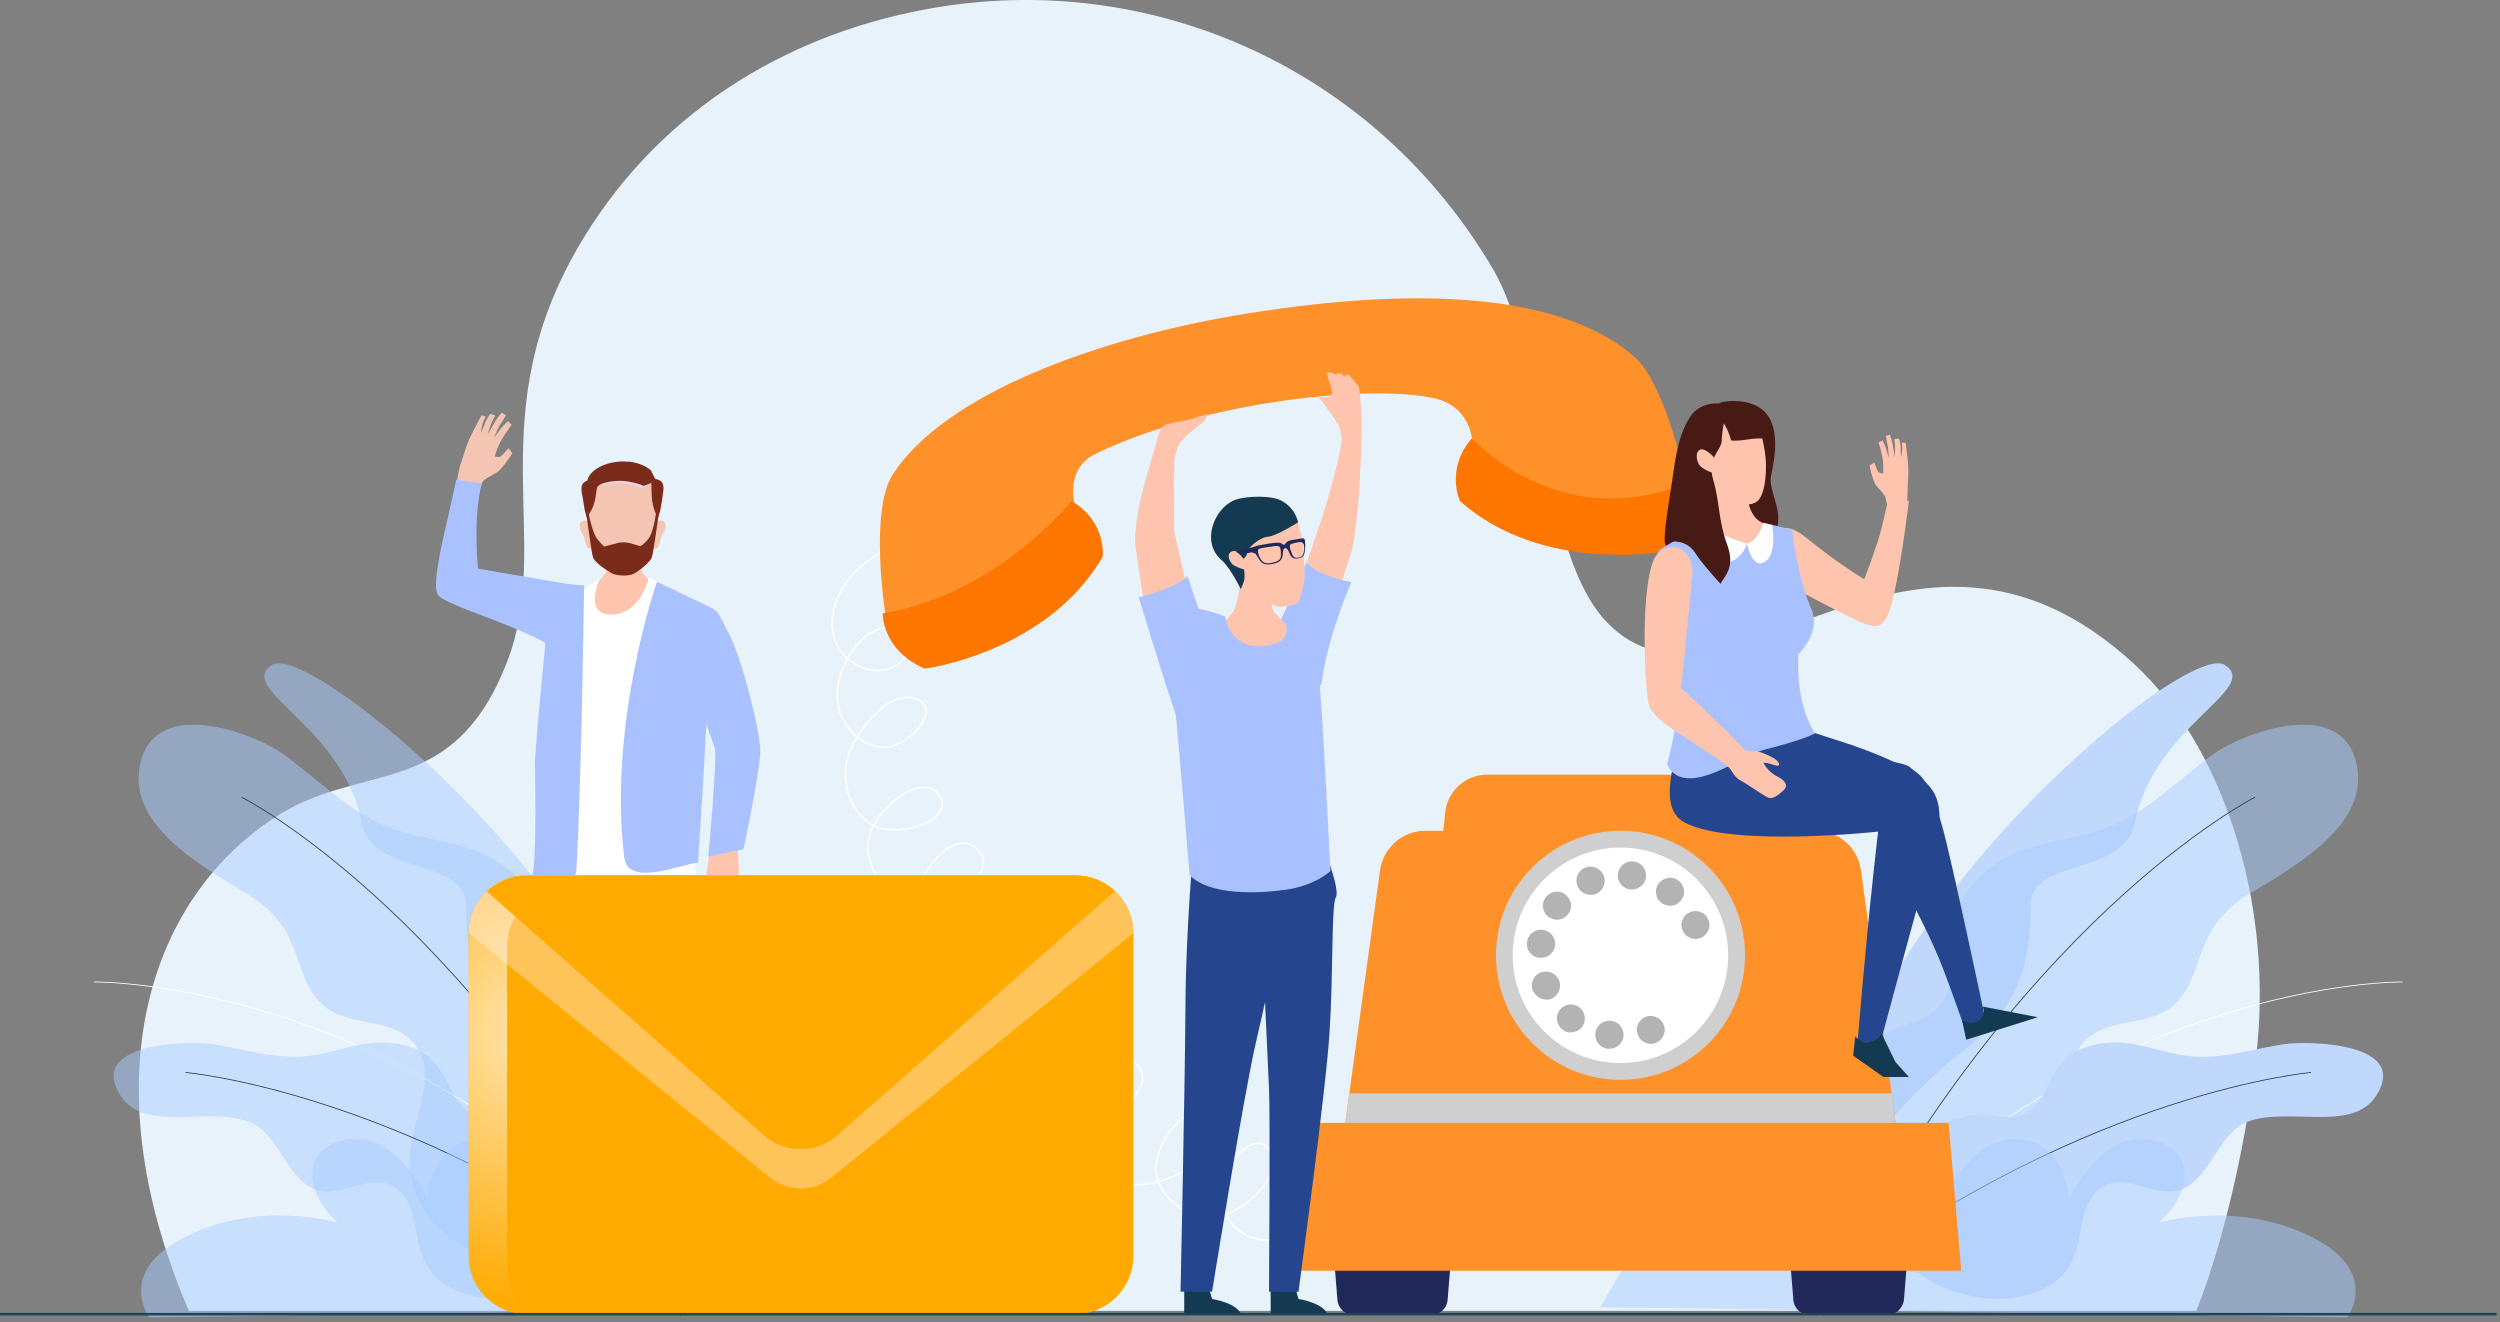 <svg id="Слой_1" data-name="Слой 1" xmlns="http://www.w3.org/2000/svg" xmlns:xlink="http://www.w3.org/1999/xlink" viewBox="0 0 3000.79 1587.25"><rect x="0" y="0" width="3000.79" height="1587.25" fill="#808080" stroke="none"/><defs><style>.cls-1,.cls-10,.cls-14,.cls-15,.cls-29{fill:none;}.cls-2{fill:#e8f2fa;}.cls-3{fill:#f5c5b3;}.cls-4{fill:#a9c2ff;}.cls-5{fill:#fec4ad;}.cls-6{fill:#e8d4e5;}.cls-7{fill:#7b2b1a;}.cls-8{fill:#133a50;}.cls-9{fill:#fff;}.cls-10,.cls-15{stroke:#fff;}.cls-10,.cls-14,.cls-15,.cls-29{stroke-miterlimit:10;}.cls-10{stroke-width:2px;}.cls-11{fill:#c0d8fb;}.cls-12,.cls-16{opacity:0.5;}.cls-13,.cls-16{fill:#a8ccff;}.cls-14,.cls-29{stroke:#194459;}.cls-17{fill:#21295b;}.cls-18{fill:#ff912b;}.cls-19{fill:#cfcfcf;}.cls-20{fill:#b3b3b3;}.cls-21{fill:#fc7600;}.cls-22{clip-path:url(#clip-path);}.cls-23{fill:#fa0;}.cls-24{fill:#ffc459;}.cls-25{opacity:0.7;isolation:isolate;fill:url(#未命名漸層_3);}.cls-26{fill:url(#未命名漸層_2);}.cls-27{fill:#25468f;}.cls-28{fill:#471a16;}.cls-29{stroke-width:3px;}</style><clipPath id="clip-path"><path class="cls-1" d="M1290.17,1577.42H632.3a69.78,69.78,0,0,1-69.82-69.82v-387a69.78,69.78,0,0,1,69.82-69.82h658.36a69.77,69.77,0,0,1,69.82,69.82v387C1360.48,1546,1329,1577.42,1290.17,1577.42Z"/></clipPath><radialGradient id="未命名漸層_3" cx="107.53" cy="1398.47" r="330.32" gradientTransform="matrix(1, 0, 0, -1, 539, 2637.89)" gradientUnits="userSpaceOnUse"><stop offset="0" stop-color="#fff"/><stop offset="1" stop-color="#fff" stop-opacity="0"/></radialGradient><linearGradient id="未命名漸層_2" x1="421.99" y1="1587.56" x2="421.99" y2="1258.74" gradientTransform="matrix(1, 0, 0, -1, 539, 2637.89)" gradientUnits="userSpaceOnUse"><stop offset="0" stop-color="#ffd71d"/><stop offset="1" stop-color="#feb200"/></linearGradient></defs><path class="cls-2" d="M334.84,978.06C183.4,1073,104.24,1287.81,226.67,1573.48H2636.4c40.81-103.74,65.39-239.45,73.26-320.57,16.72-176.52-43.27-359.92-149-456.78-268-245.35-490.7,95.39-631.32-48.67-81.13-83.1-73.75-316.16-137.18-424.33-140.62-238.95-404.65-357-665.25-314.67-173.56,28-329.91,120-425.3,275.34-130.79,212.41-35.4,364.83-93.42,511.84C544.29,959.37,436.12,914.63,334.84,978.06Z"/><path class="cls-3" d="M549.21,603.39c-.49,1.48,22.12-12.29,22.12-12.29l9.35-14.75s9.34-5.9,15.73-9.34,18.68-23.11,18.68-23.11l-4.91-5.9s-6.89,8.36-9.34,9.83-6.89,0-6.89,0a82.11,82.11,0,0,1,5.41-14.75c3.93-8.85,14.75-23.11,14.75-23.11l-4.42-4.42s-6.89,6.39-9.35,9.83-7.37,9.84-7.37,9.84,4.91-11.8,7.87-16.23,6.39-10.32,6.39-10.32l-4.92-3.45s-5.9,6.89-8.85,12.3-8.36,14.25-8.36,14.25,3.93-13.27,6.39-17.2l3-5.9-5.9-2A46.75,46.75,0,0,0,581.66,509a71.44,71.44,0,0,1-4.43,10.33s1.48-11.31,3.45-14.75,2-4.92,2-4.92l-4.91-1s-8.85,16.71-13.77,27-8.36,24.09-11.31,32c-2.46,7.37-6.39,33.43-6.39,33.43Z"/><path class="cls-4" d="M688.35,702.22,573.79,682.55A422.07,422.07,0,0,1,572.32,624c2-34.41,6.39-43.76,6.39-43.76l-31-4.42s-5.9,27-10.32,46.22c-9.84,42.77-18.69,83.09-11.31,92.43,10.82,13.28,106.2,39.34,138.65,63.92C684.91,793.18,683.93,746,688.35,702.22Z"/><polygon class="cls-5" points="851.1 1027.71 845.2 1067.54 857 1094.58 865.85 1082.78 867.82 1060.66 881.09 1062.62 886.99 1054.76 886.5 1038.04 884.53 992.8 851.1 1027.71"/><path class="cls-4" d="M842.74,725.82c-8.85-3.44-37.86-1-37.86-1s-3,31,8.85,54.58S854.54,889.55,858,897.91s-7.86,130.3-7.86,130.3l42.28-8.85s20.16-94.41,20.16-118c0-24.09-22.62-113.58-38.35-142.09C859,730.74,864.38,733.69,842.74,725.82Z"/><path class="cls-5" d="M773.42,637.81s-9.35,40.81-2,50.15c4.42,5.41,22.12,25.08,22.12,25.08s-59.49,31.47-77.19,31.47-11.31-34.91-11.31-34.91S724.25,694.35,727.2,687c2.95-7.87,4.42-29.5,4.42-29.5Z"/><path class="cls-3" d="M780.79,639.29s-.49-14.75,11.8-14.26c7.87,0,8.36,7.37,2.46,16.71-2.46,3.94-2.95,12.79-5.9,15.74-3.93,3.44-7.38-2-8.36-4.43C778.33,649.12,780.79,639.29,780.79,639.29Z"/><path class="cls-3" d="M713.92,639.29s.49-14.75-11.8-14.26c-7.87,0-8.36,7.37-2.46,16.71,2.46,3.94,3,12.79,5.9,15.74,3.94,3.44,7.38-2,8.36-4.43C716.38,649.12,713.92,639.29,713.92,639.29Z"/><path class="cls-3" d="M793.08,602.9c-.49,4.92-1.47,7.87-2.46,15.24-.49,1.48-.49,3.45-1,5.9-2.46,17.7-5.9,41.8-7.37,45.24-2.46,5.9-14.75,15.73-21.15,19.17-5.9,3.45-21.14,2.95-27-.49S714.41,675.67,712,669.28c-1.48-3.44-4.92-28.52-7.38-46.71-.49-2-.49-3.93-1-5.41-1-6.88-2-9.83-2.46-14.75-1-14.75,15.73-36.88,45.72-36.88C782.76,566.52,794.07,588.15,793.08,602.9Z"/><path class="cls-6" d="M716.87,584.22s25.08-11.31,54.58,2l10.32-6.88s-15.24-7.87-37.36-7.87C722.28,571.93,716.87,584.22,716.87,584.22Z"/><path class="cls-7" d="M790.62,618.14c-.49,1.48-.49,3.45-1,5.9-2.46,17.7-5.9,41.8-7.37,45.24-2.46,5.9-14.75,15.73-21.15,19.17-5.9,3.45-21.14,2.95-27-.49S714.41,675.67,712,669.28c-1.48-3.44-4.92-28.52-7.38-46.71-.49-2-.49-3.93-1-5.41l2.46-3.44s4.42,25.57,11.3,33.92c6.89,7.87,7.87,8.36,7.87,8.36s7.38-2,13.77-3.44c.49,0,.49,0,1-.49a30.22,30.22,0,0,1,16.23,0h1l1,.49,10.33,3s2.46-.49,9.34-8.36,9.83-33.92,9.83-33.92Z"/><path class="cls-7" d="M795.54,593.56c0,.49-2.46,18.19-3.44,20.65l-2.46,7.38-2-3.94a63.42,63.42,0,0,1-5.4-23.11l-.5-15.24,4.92-4.42C796.52,576.84,797.51,582.25,795.54,593.56Z"/><path class="cls-7" d="M717.36,580.28h0L714.91,596a47.64,47.64,0,0,1-7.38,20.16v.49l-2.95,4.92s-1-3-2-6.4c-1-3-3-17.7-3.44-19.66,0-.5-.49-1.48-.49-2-2-10.82,0-15.73,9.83-17.21Z"/><path class="cls-7" d="M786.69,575.37l-4.92,4.42-9.34,3.44c-1-1-18.68-7.37-33.43-5.9-19.18,1.48-21.64,6.89-22.13,7.38h0l-2-.49-9.35-2-2-.49s2-8.36,3.93-10.82c7.38-11.31,28-18.68,46.71-16.71h2c17.21,2.45,25.07,10.32,25.07,10.32Z"/><path class="cls-8" d="M832.91,1538.08v37.37h-71.3s2.46-13.28,36.39-19.67l4.92-17.7Z"/><path class="cls-8" d="M724.25,1538.08v37.37H653s2.46-13.28,36.39-19.67l4.91-17.7Z"/><path class="cls-8" d="M821.11,984.94s9.83,120,10.32,217.32c.5,97.85,6.4,344.67,6.4,344.67H798.49s-40.81-237-55.56-299.92-53.1-261.09-53.1-261.09Z"/><path class="cls-8" d="M735.56,1113.27s-7.38,149-8.85,178c-1.48,29.5,0,255.18,0,255.18s-36.88,1-36.88,0S654.92,1306,650.49,1233.73s-2-157.83-7.86-167.66,16.22-81.13,16.22-81.13L711,998.71Z"/><path class="cls-9" d="M719.33,695.83s-16.23,37.37,8.36,41.3c39.33,6.39,51.13-43.76,51.13-43.76l43.27,22.13s-1,269,16.23,351.06c9.83,47.69-154.39,25.07-178.48-17.21-20.65-36.88,39.33-341.23,39.33-341.23Z"/><path class="cls-4" d="M788.66,698.29c-1,1.47-59,171.1-39.34,330.9,4.43,37.37,72.28,6.39,88.51,6.39,0,0,7.86-119,9.83-163.73,2-44.25-19.18-59-17.21-80.63S856,730.74,856,730.74Z"/><path class="cls-4" d="M691.8,1045.91c6.39-111.12,9.34-343.2,9.34-343.2l-39.34-3s-19.66,194.71-19.66,216.83c0,8.86,2.45,116-3.45,135.71C652,1054.76,691.3,1059.67,691.8,1045.91Z"/><path class="cls-10" d="M1118.58,637.81c-31,10.33-62.45,21.64-86.54,43.27-24.58,21.63-40.32,56-30,87s53.1,48.67,77.68,27.53c8.85-7.37,14.26-20.65,9.84-31-9.35-21.15-42.29-11.31-58,5.9-18.19,20.15-30,48.18-25.57,75.22s28,51.14,55.56,51.14,66.38-41.3,42.78-55.56c-30-18.19-67.85,25.07-82.61,56.54s-5.4,74.24,24.59,92,100.3-4.92,81.62-34.42c-19.67-31-76.7,13.76-84.57,49.66s20.65,75.22,57,79.65,99.82-37.37,74.25-63.92c-36.39-38.35-97.36,59.49-79.65,109.65s90,70.31,130.78,35.89c7.87-6.39,14.75-15.73,13.28-25.57-2.46-16.22-24.59-21.14-40.32-15.73-40.81,13.77-59.49,71.29-34.42,106.2s85.56,35.89,111.61,1c4.92-6.88,8.85-15.24,7.38-23.6-2.46-11.3-16.23-18.19-27.53-15.73-11.81,2-21.15,10.82-27.54,20.65-23.6,34.42-15.73,86.54,17.21,113.09,32.45,26.06,85.06,22.61,114.07-7.87,7.38-7.87,13.77-18.68,11.8-29-2.46-12.29-15.73-20.65-28-20.16-12.78.49-24.09,7.38-32.94,16.72-36.87,38.35-21.14,112.1,28,131.77s146.52-34.91,112.1-75.23c-23.11-27-68.34,31.47-62.44,65.89,5.9,34.91,45.72,58.51,80.14,49.66s79.16-58,52.61-81.62c-18.68-16.72-49.17,18.68-54.58,42.78-5.9,24.58,7.38,51.62,29.51,62.93,24.09,11.8,53.59,4.92,77.19-8.85,23.11-13.77,42.78-32.94,64.9-48.18,44.74-30,102.27-40.81,154.88-29"/><path class="cls-11" d="M2670.32,798.1c-49.66-32-493.64,342.7-477.42,638.2,0,0,86.54-116.53,161.76-173.56s82.61-116.53,82.61-175.53,112.59-34.42,125.38-99.81C2584.77,871.36,2715.07,826.62,2670.32,798.1Z"/><g class="cls-12"><path class="cls-13" d="M2699.33,1073.44c-71.78,43.27-50.64,101.29-92.93,135.21-31,24.59-82.11,11.8-107.67,45.24-29,37.86,3.93,89.48,6.39,135.21,3.44,62.94-52.61,110.14-109.65,128.82-66.37,22.13-151.93,15.24-187.82-50.64-42.78-77.69-10.82-194.71,64.41-231.09,18.19-8.85,41.3-11.31,56.05-29,25.08-30.49,8.85-73.75,20.65-112.1,11.31-37.37,48.19-63.92,82.61-75.72s68.83-14.26,102.27-27.54c45.23-18.68,85.06-59,122.92-86.53,33.92-24.59,152.42-70.31,171.59,9.83C2845.85,988.38,2759.32,1037.06,2699.33,1073.44Z"/></g><path class="cls-14" d="M2706.71,956.91s-293,147.51-527.08,622.47"/><path class="cls-15" d="M2883.71,1178.66s-377.12-4.42-690.32,355"/><path class="cls-11" d="M2696.87,1346.82c-35.89,14.26-45.72,74.73-84.56,82.6-28,5.41-58-19.18-85.56-6.39-31,14.75-25.57,58-38.35,88-17.7,40.81-69.33,52.61-113.09,46.22-50.64-7.38-105.71-39.83-109.15-93.42-3.93-63.43,54.09-127.35,115.05-125.87,14.75.49,31,6.39,46.71,0,26.06-10.82,29-43.76,49.17-64.41,19.18-20.16,52.12-24.59,78.67-21.15,26.55,3.94,50.15,13.77,76.7,15.74,35.9,2.95,75.23-9.84,108.67-14.75,30-4.43,152.91-2,110.62,62.44C2822.74,1360.09,2744.57,1327.64,2696.87,1346.82Z"/><path class="cls-14" d="M2774.07,1287.32s-262.07,22.13-566.42,247.81"/><path class="cls-16" d="M1921,1569.06s59.49-104.24,69.33-115.06c61.46-67.85,142.59-68.83,225.19-51.62,24.09,4.91,87.52,38.35,110.13,33.43,17.71-3.44,39.34-71.78,96.87-68.34s61,71.78,61,71.78,35.9-79.16,93.42-71.78,57.53,61,14.26,100.3c0,0,91.46-27.53,180,15.24,88.5,42.29,46.22,98.34,46.22,98.34Z"/><path class="cls-16" d="M326.48,798.1c49.66-32,493.65,342.7,477.42,638.2,0,0-86.54-116.53-161.76-173.56s-82.61-116.53-82.61-175.53-112.59-34.42-125.38-99.81C412,871.36,281.73,826.62,326.48,798.1Z"/><g class="cls-12"><path class="cls-13" d="M297.47,1073.44c71.78,43.27,50.64,101.29,92.93,135.21,31,24.59,82.11,11.8,107.67,45.24,29,37.86-3.93,89.48-6.39,135.21-3.44,62.94,52.61,110.14,109.65,128.82,66.37,22.13,151.93,15.24,187.82-50.64,42.78-77.69,10.82-194.71-64.41-231.09-18.19-8.85-41.3-11.31-56-29-25.08-30.49-8.85-73.75-20.65-112.1-11.31-37.37-48.19-63.92-82.61-75.72s-68.83-14.26-102.27-27.54c-45.23-18.68-85.06-59-122.92-86.53C306.32,880.7,187.82,835,168.65,915.12,151,988.38,237.48,1037.06,297.47,1073.44Z"/></g><path class="cls-14" d="M290.09,956.91s293,147.51,527.09,622.47"/><path class="cls-15" d="M113.09,1178.66s377.12-4.42,690.32,355"/><g class="cls-12"><path class="cls-13" d="M299.93,1346.82c35.89,14.26,45.72,74.73,84.57,82.6,28,5.41,58-19.18,85.55-6.39,31,14.75,25.57,58,38.35,88,17.7,40.81,69.33,52.61,113.09,46.22,50.64-7.38,105.71-39.83,109.15-93.42,3.93-63.43-54.09-127.35-115-125.87-14.75.49-31,6.39-46.71,0-26.06-10.82-29-43.76-49.17-64.41-19.18-20.16-52.12-24.59-78.67-21.15-26.55,3.94-50.15,13.77-76.7,15.74-35.9,2.95-75.23-9.84-108.67-14.75-30-4.43-152.91-2-110.62,62.44C174.06,1360.09,252.23,1327.64,299.93,1346.82Z"/></g><path class="cls-14" d="M222.73,1287.32s262.07,22.13,566.42,247.81"/><path class="cls-16" d="M1075.8,1569.06s-59.49-104.24-69.33-115.06c-61.46-67.85-142.59-68.83-225.19-51.62-24.09,4.91-87.52,38.35-110.13,33.43-17.7-3.44-39.34-71.78-96.87-68.34s-61,71.78-61,71.78-35.9-79.16-93.42-71.78-57.53,61-14.26,100.3c0,0-91.46-27.53-180,15.24-88.5,42.29-46.22,98.34-46.22,98.34Z"/><path class="cls-17" d="M1717.94,1578.4H1625a19.79,19.79,0,0,1-19.67-18.19l-5.9-73.26H1743.5l-5.9,73.26A19.79,19.79,0,0,1,1717.94,1578.4Z"/><path class="cls-17" d="M2265.18,1578.4h-92.93a19.8,19.8,0,0,1-19.67-18.19l-5.9-73.26h144.56l-5.9,73.26C2283.86,1570.53,2275.5,1578.4,2265.18,1578.4Z"/><path class="cls-18" d="M2281.4,1391.07H1608.78l47.7-346.64c3.93-27,27-47.2,54.08-47.2h469.07c27.53,0,50.15,20.16,54.08,47.2Z"/><path class="cls-18" d="M2190.44,1323.71h-490.7l34.91-348.11a50.62,50.62,0,0,1,50.15-45.73h320.58a50.26,50.26,0,0,1,50.15,45.73Z"/><polygon class="cls-19" points="1619.6 1312.4 1608.78 1391.07 2281.4 1391.07 2270.59 1312.4 1619.6 1312.4"/><polygon class="cls-18" points="2354.17 1525.3 1536.01 1525.3 1551.26 1347.8 2338.93 1347.8 2354.17 1525.3"/><circle class="cls-19" cx="1945.14" cy="1146.67" r="149.47" transform="translate(-241.1 1711.27) rotate(-45)"/><circle class="cls-9" cx="1945.05" cy="1146.67" r="129.31"/><path class="cls-20" d="M1981.48,1252.91a17.16,17.16,0,0,1-11.8-4.92,8.51,8.51,0,0,1-2-2.46l-1.47-3c-.5-1-.5-2-1-2.95,0-1-.49-2-.49-3.44a17.16,17.16,0,0,1,4.92-11.8,16,16,0,0,1,15.24-4.43,6.89,6.89,0,0,1,2.95,1l3,1.47a10.78,10.78,0,0,1,2.46,2,17.15,17.15,0,0,1,4.91,11.8,9.64,9.64,0,0,1-.49,3.44,7,7,0,0,1-1,2.95c-.49,1-1,2-1.48,3a10.77,10.77,0,0,1-2,2.46,9,9,0,0,1-2.46,2l-3,1.47a7,7,0,0,1-2.95,1A9.46,9.46,0,0,1,1981.48,1252.91Z"/><path class="cls-20" d="M1929.36,1258.81h0a16.75,16.75,0,0,1-14.26-19.18h0a16.75,16.75,0,0,1,19.18-14.26h0a16.73,16.73,0,0,1,14.25,19.18h0c-1,8.36-8.35,14.26-16.71,14.26h-2.46Zm-54.09-23.11h0a17.08,17.08,0,0,1-3-23.6h0a17.06,17.06,0,0,1,23.6-2.95h0a17.06,17.06,0,0,1,2.95,23.6h0a16.49,16.49,0,0,1-13.27,6.39h0C1882.16,1239.63,1878.22,1238.15,1875.27,1235.7Zm-35.4-46.71a16.47,16.47,0,0,1,9.35-21.64h0a17.18,17.18,0,0,1,22.12,9.34h0a17.18,17.18,0,0,1-9.34,22.13h0c-2,1-3.93,1-6.39,1h0A18.46,18.46,0,0,1,1839.87,1189Zm7.38-39.34a16.73,16.73,0,0,1-14.26-19.17h0a16.73,16.73,0,0,1,19.18-14.26h0a16.72,16.72,0,0,1,14.25,19.17h0c-1,8.36-8.35,14.26-16.71,14.26h-2.46Zm11.31-49.17c-7.38-5.9-8.85-16.22-3-23.6h0c5.9-7.37,16.22-8.85,23.6-3h0c7.37,5.9,8.85,16.23,3,23.6h0a16.49,16.49,0,0,1-13.28,6.4h0C1865.44,1103.93,1862,1102.45,1858.56,1100.48Zm135.7-16.71c-7.37-5.9-8.85-16.23-3-23.6h0c5.9-7.38,16.23-8.85,23.6-3h0c7.38,5.9,8.85,16.22,2.95,23.6h0a16.5,16.5,0,0,1-13.27,6.39h0A20,20,0,0,1,1994.26,1083.77Zm-100.79-20.65a16.46,16.46,0,0,1,9.34-21.64h0a17.17,17.17,0,0,1,22.12,9.34h0a17.17,17.17,0,0,1-9.34,22.13h0c-2,1-3.93,1-6.39,1h0A16.38,16.38,0,0,1,1893.47,1063.12Zm62.93,4.42a16.74,16.74,0,0,1-14.26-19.17h0a16.74,16.74,0,0,1,19.18-14.26h0a16.74,16.74,0,0,1,14.26,19.17h0c-1,8.36-8.36,14.26-16.72,14.26h-2.46Z"/><path class="cls-20" d="M2035.07,1127a9.62,9.62,0,0,1-3.44-.49,7,7,0,0,1-3-1l-3-1.48a10.77,10.77,0,0,1-2.46-2,17.18,17.18,0,0,1-4.92-11.8,9.41,9.41,0,0,1,.5-3.44,7,7,0,0,1,1-3l1.47-3a10.83,10.83,0,0,1,2-2.46,8.51,8.51,0,0,1,2.46-2l3-1.47c1-.5,2-.5,3-1a17.31,17.31,0,0,1,15.24,4.43,8.55,8.55,0,0,1,2,2.46l1.47,3a7,7,0,0,1,1,3c0,1,.49,2,.49,3.44a17.18,17.18,0,0,1-4.92,11.8A16,16,0,0,1,2035.07,1127Z"/><path class="cls-21" d="M1752.35,601.43s-17.7-38.35,14.26-75.23c0,0,121.45,78.67,257.64,56.54,0,0,14.75,40.81-27,79.16C1997.7,661.9,1851.67,689.44,1752.35,601.43Z"/><path class="cls-18" d="M1960.34,426.88c-87.52-73.75-253.22-84.08-463.17-50.64-180.45,29-364.34,97.35-425.8,193.72-28,43.76-8.85,165.7-8.85,165.7C1228.71,746,1289.68,602.9,1289.68,602.9s-11.31-40.81,26.06-58.51c130.3-62.93,332.38-84.08,407.6-65.88,40.32,9.83,43.27,47.2,43.27,47.2s102.76,116.53,257.15,54.57C2024.25,580.78,2000.16,460.31,1960.34,426.88Z"/><path class="cls-21" d="M1323.61,668.3s4.91-42.29-37.37-66.87c0,0-91,113.08-226.67,134.72,0,0-1.47,43.76,50.16,66.37C1109.73,803,1256.74,783.35,1323.61,668.3Z"/><g class="cls-22"><path class="cls-23" d="M1290.17,1577.42H632.3a69.78,69.78,0,0,1-69.82-69.82v-387a69.78,69.78,0,0,1,69.82-69.82h658.36a69.77,69.77,0,0,1,69.82,69.82v387C1360.48,1546,1329,1577.42,1290.17,1577.42Z"/></g><g class="cls-22"><path class="cls-24" d="M1360.48,1120.15a69.77,69.77,0,0,0-69.82-69.82H632.3a69.78,69.78,0,0,0-69.82,69.82l361.88,293.54a58.46,58.46,0,0,0,73.26,0Z"/></g><g class="cls-22"><path class="cls-25" d="M608.7,1522.84v-387a69.77,69.77,0,0,1,69.82-69.81h654.92c-11.8-9.35-27-15.74-43.27-15.74H632.3a69.78,69.78,0,0,0-69.82,69.82V1507.1a69.77,69.77,0,0,0,69.82,69.82h3A69,69,0,0,1,608.7,1522.84Z"/></g><g class="cls-22"><path class="cls-26" d="M917,1362.55,562,1050.33h798l-355,312.22C979.92,1384.68,942.55,1384.68,917,1362.55Z"/></g><g class="cls-22"><path class="cls-23" d="M917,1362.55,562,1050.33h798l-355,312.22C979.92,1384.68,942.55,1384.68,917,1362.55Z"/></g><path class="cls-5" d="M1599,731.72S1621.57,666.33,1623,659c9.34-42.77,11.8-134.72,11.31-154.38s-2.46-36.88-2.95-39.34-12.78-15.73-12.78-15.73l-3.94.49v2.46l-5.41-4.43h-4.42l-.49,2L1598,447h-5.9s3.93,12.29,5.9,20.16,0,8.36,0,8.36-4.92,2-6.89,1.47-8.36-.49-8.36-.49,18.2,24.09,19.18,26.06,11.31,13.27,7.37,34.42c-6.88,38.35-26,95.38-26,95.38.49-1.47-24.59,70.8-24.59,70.8Z"/><path class="cls-4" d="M1586.66,818.26c6.88-55.07,35.4-119.48,35.4-119.48s-43.27-8.36-54.09-24.09c0,0-14.75,36.38-23.6,54.57-9.34,20.16-22.61,41.8-5.9,53.6C1554.7,794.66,1584.2,837.43,1586.66,818.26Z"/><path class="cls-8" d="M1421.45,1542.51v35.4h68.35s-2.46-12.79-34.91-18.69l-4.92-16.71Z"/><path class="cls-8" d="M1525.2,1542.51v35.4h68.34s-2.46-12.79-34.91-18.69l-4.92-16.71Z"/><path class="cls-27" d="M1432.76,1014.44s-9.34,99.32-9.83,192.25-5.9,343.68-5.9,343.68h37.86S1493.73,1309,1508,1249s50.64-233.55,50.64-233.55Z"/><path class="cls-5" d="M1490.78,686s-2.46,19.17-4.43,28.51c-2,9.84-3.44,14.75-4.91,17.7-3.44,6.4-23.11,26.56-23.11,26.56s62.44,32.94,80.63,32.94,11.8-36.88,11.8-36.88-20.15-15.73-23.1-23.6-4.43-31-4.43-31Z"/><path class="cls-27" d="M1514.87,1122.12s6.89,156.84,8.36,184.87,0,243.38,0,243.38,35.4,1,35.4,0,33.44-244.36,37.37-313.2c4.42-68.83,2-150.45,7.37-159.8,5.9-9.34-15.24-61.95-15.24-61.95l-49.66-2Z"/><path class="cls-4" d="M1470.62,740.08s-52.61-21.14-61.46-3.93c-6.39,13.27-1,97.35,2,121,2.46,20.65,16.71,192.74,16.71,192.74s19.67,30.48,114.57,18.19c36.38-4.91,54.57-22.61,54.57-22.61s-10.32-205.53-13.27-226.18-12.79-52.61-12.79-52.61l-28-18.68s8.85,19.67-16.23,25.57C1475.54,785.32,1470.62,740.08,1470.62,740.08Z"/><path class="cls-5" d="M1540.44,614.21c5.9,2.46,16.22,7.87,17.7,12.78,1,4.92,5.41,19.67,5.9,28,.49,8.85,2,25.08,2,35.4s-6.4,31-8.36,33.44c-2.46,2-19.67,5.9-25.57,3.93-5.9-1.48-40.32-19.67-42.28-41.3,0,0-5.9,3.44-17.21-14.75-2.95-4.92,7.37-39.83,8.36-46.22,3.44-15.24,40.8-3.44,49.16-5.41C1538.47,617.65,1540.44,614.21,1540.44,614.21Z"/><path class="cls-8" d="M1558.14,627s-26.55,16.72-36.38,17.21c-10.33,1-25.57,14.75-25.08,19.18s-4.43,7.37-4.43,7.37-6.39-10.32-11.8-9.34c-10.32,2-4.42,14.75,1.48,17.7a69.21,69.21,0,0,0,11.31,4.43,48.72,48.72,0,0,1,.49,10.81c-.49,4.92-4.43,12.79-4.43,12.79s-12.29-25.57-23.11-34.91c-26-22.62-7.37-64.9,18.2-72.77,10.32-3.44,38.84-5.41,52.61,1A39.11,39.11,0,0,1,1558.14,627Z"/><path class="cls-17" d="M1503.07,662.89c.49,1,3,1,3.44,1.47,1,.49.49.49,5.41,7.87,3.44,5.41,9.34,6.88,20.16,3.44,8.36-2.95,7.38-9.83,7.87-13.27s1.47-3.94,2.46-4.43c1.47,0,2,0,3.93,2.95s2.46,10.82,11.31,9.34c5.9-1,7.37-2.46,8.36-7.37.49-4.43,1-8.36.49-11.31,0-3-.49-4.92-2-5.41a51.18,51.18,0,0,0-7.37,1c-5.41,1-8.85,1-11.8,3s-2.46,3.45-3.94,3.45c-1.47.49-2-1-4.91-2-3.45-1-17.21,1.47-22.62,2.46s-12.29,3-12.29,4.91A34.22,34.22,0,0,0,1503.07,662.89Zm45.24-7.38c.49-2.46.49-2.46,6.88-3.93s6.88-1,8.36,0,2.46,4.92,1.47,10.32c-.49,3-1,6.4-6.39,7.38-5.9,1-6.88-2-8.36-5.9S1547.81,656,1548.31,655.51Zm-37.86,3.94c1-1.48,9.83-2.46,16.22-3.45s8.85-1,9.84,1.48c.49,1,1,4.42,1,8.36,0,4.42-1,7.86-11.31,9.83-7.37,1.48-10.82-.49-13.77-5.9C1510,664.85,1509.46,660.92,1510.45,659.45Zm-21.64,6.39,14.26-3L1508,656s-5.41,1-14.75,3a30.94,30.94,0,0,0-8.85,3.94A14.71,14.71,0,0,1,1488.81,665.84Z"/><path class="cls-5" d="M1375.23,737.62s-12.29-79.16-12.78-86.53c-.49-43.76,21.63-102.27,26.06-121.45s7.37-16.22,8.36-18.68,32.45-7.38,32.45-7.38,8.36-3.44,10.32-3.93c2,0,10.33-2.46,10.33-2.46l-4.92,8.85s-19.66,15.24-21.14,17.21-13.77,10.32-14.26,32.45c-1,38.84-.49,81.13-.49,81.13-.49-1.48,18.68,80.63,18.68,80.63Z"/><path class="cls-4" d="M1411.13,857.1C1397.85,819.24,1366.88,717,1366.88,717s45.72-11.31,58.51-25.57c0,0,15.24,45.73,21.63,64.41,6.88,21.15,17.7,44.26,0,54.09C1429.81,819.73,1418,875.29,1411.13,857.1Z"/><path class="cls-27" d="M2292.71,921c11.8,10.82,20.16,7.38,37.86,68.34,11.31,38.85,52.61,235,52.61,235l-24.58,10.81c-33.44-93.91-33.44-93.41-72.28-169.63a362,362,0,0,1-27-73.26L2187,987.89c-45.23-18.69-29.5-84.57-29.5-84.57S2280.91,909.71,2292.71,921Z"/><path class="cls-27" d="M2019.34,862.51l65.39-41.79,62.94,49.17,78.66,25.56h-.49c31.47,10.82,67.86,27,78.67,37.37,11.8,10.82,35.4,26.55,16.23,87-11.8,38.84-64.41,234.53-64.41,234.53l-26.55-4.92s9.34-113.58,18.68-198.64c4.43-41.3,5.9-52.61,5.9-52.61s-175.53,19.18-232.07-10.81C1983.44,967.24,2019.34,894.47,2019.34,862.51Z"/><path class="cls-8" d="M2258.29,1240.12s-1,6.88-12.29,10.33-19.17-6.4-19.17-6.4l-2.46,23.11,36.38,25.57h30.49L2275,1274.54Z"/><path class="cls-8" d="M2379.74,1208.16s5.41,9.84-4.43,16.72c-9.83,6.39-20.15,0-20.15,0l4.91,23.11,86-27Z"/><path class="cls-5" d="M2280.42,628c0,1.47-14.26-17.21-14.26-17.21l-3.44-15.24a145,145,0,0,0-10.33-12.3c-4.42-4.91-8.35-24.58-8.35-24.58l5.9-3.44s2.95,9.34,4.42,10.82c1.48,2,5.9,2.45,5.9,2.45a102.2,102.2,0,0,0,0-13.76c-.49-8.36-5.41-23.6-5.41-23.6l4.92-2.46a109.23,109.23,0,0,1,4.42,10.81c1,3.45,2.95,10.33,2.95,10.33s-.49-11.31-1.47-15.73-2-10.82-2-10.82l4.92-1.48a115.29,115.29,0,0,1,3.44,12.79c1,5.41,2.46,14.26,2.46,14.26s.49-12.3,0-16.23a53.7,53.7,0,0,1-.49-5.9h5.41a40,40,0,0,1,2,12.29,76.14,76.14,0,0,0,.5,9.84s2-9.84,1.47-13.28,0-4.42,0-4.42l3.93.49s2.46,16.72,2.95,26.55c1,9.83-.49,22.62-.49,29.5s-.49,12.78-.49,12.78Z"/><path class="cls-5" d="M2170.28,647.15a659,659,0,0,0,67.36,48.19s12.3-31.47,18.69-53.6c6.88-26.55,9.34-38.84,9.34-38.84l25.57-2S2283.37,668.79,2273,715c-9.83,44.74-22.12,36.87-32.45,34.41-10.81-2-111.61-56.54-111.61-56.54l10.82-57.53C2138.82,635.35,2146.19,627.49,2170.28,647.15Z"/><path class="cls-28" d="M2063.59,483.91c5.41-3,31.47-5.4,47.69,4.92,31,19.18,16.23,71.79,14.26,84.08s9.34,33.93,8.85,48.68c0,14.25-3.44,19.66-14.26,33.92-3.44,3.94-3.93,11.31-3.93,11.31A107,107,0,0,1,2101.45,624c-2.46-25.07-7.87-19.17-20.16-46.71s-12.78-68.83-12.78-68.83Z"/><path class="cls-28" d="M2089.16,502.11l-26.06-17.7s-22.13-3-34.91,16.71S2011,549.31,2008,570.94s-10.33,61.95-9.84,77.69c.5,16.22,20.16,18.19,20.16,18.19l65.4-28s-7.87-34.41-.49-70.8A390.18,390.18,0,0,0,2089.16,502.11Z"/><path class="cls-5" d="M2111.28,507.52c1.48,8.35,7.87,32,8.36,47.2s-1,40.31-11.31,47.69c-10.32,6.88-29,1.48-43.27-4.42-13.76-5.91-17.21-15.74-20.16-24.59s-2-32.94,1.48-49.66c2.95-17.21,14.26-24.09,26.55-26.55C2085.71,494.73,2111.28,507.52,2111.28,507.52Z"/><path class="cls-5" d="M2054.25,564.55s3.44,37.86-4.43,56.05c-5.41,12.29-28,17.7-28,17.7s-1,34.42,21.63,67.36,92.44,45.24,92.44,45.24,13.76-27.54,21.14-58.51-12.29-54.58-12.29-54.58-19.18-6.39-28-9.83c-22.13-8.36-19.67-43.27-19.67-43.27Z"/><path class="cls-4" d="M2097,652.56s-45.23-11.31-59-20.16L1993.28,659S1966.73,684,2012,750.41c0,0,17.21,60.47-10.82,166.68,0,0,7.38,27.53,49.66,12.78,36.39-12.78,36.88-22.13,68.84-30.48,46.71-11.8,59-19.18,59-19.18-24.58-36.88-20.16-94.89-20.16-94.89s28-26.55,15.74-54.09c-17.21-39.33-23.11-95.39-23.11-95.39l-24.09-5.9s-12.79,15.74-19.18,20.66C2101.45,655,2097,652.56,2097,652.56Z"/><path class="cls-9" d="M2116.69,627.49s-5.41,20.65-19.67,25.07c0,0,5.41,28,18.69,23.11,18.68-6.88,11.31-45.73,11.31-45.73Z"/><path class="cls-9" d="M2032.61,628.47s8.85,42.78,32.45,46.71c23.6,3.44,32-22.62,32-22.62s-50.15-14.75-55.07-30Z"/><path class="cls-28" d="M2074.41,496.7c-4.43.49-7.38,21.14-7.87,32.45-.49,11.8-17.7,20.65-10.33,46.22,7.87,25.57,6.39,50.15,16.72,77.68,10.33,28-2.46,37.86-7.87,47.7,0,0-22.12-24.1-29.5-35.9-11.8-19.17-31.47-14.25-31.47-14.25s33.44-64.91,32.46-82.61-4.43-44.25,9.83-60.47C2060.15,491.78,2074.41,496.7,2074.41,496.7Z"/><path class="cls-5" d="M2056.7,548.33s-9.34-10.33-15.24-8.86-6.39,10.82-2,18.2c4.91,7.37,22.12,11.8,22.12,11.8Z"/><path class="cls-28" d="M2077.85,528.66c8.36,1,13.27-.49,26.55-2,16.72-2,24.09,2.46,24.09,2.46l-6.39-28s-19.67-10.81-33.44-10.81c-17.7,0-33.43,6.88-24.58,12.78S2077.85,528.66,2077.85,528.66Z"/><path class="cls-5" d="M2031.14,690.42c-3,35.4-13.28,135.71-13.28,135.71,32,28,77.2,74.73,77.2,74.73s-12.79,25.57-18.2,21.14c-44.25-34.41-94.4-55.06-98.33-78.67-5.9-39.33-7.87-138.65,6.39-171.1C1996.23,646.66,2034.09,653.05,2031.14,690.42Z"/><path class="cls-5" d="M2114.23,903.32c13.28,4.92,21.64,9.83,21.14,14.75-.49,3.44-11.8-3-18.68-2.46a39.32,39.32,0,0,0,16.23,16.23c8.85,4.42,13.76,10.32,8.85,15.73-4.92,4.92-13.28,12.29-19.18,9.83s-26.06-16.71-33.43-20.65c-7.87-3.93-10.82-13.27-14.75-16.22-3.94-2.46,7.37-22.62,7.37-22.62,2,.49,13.28,3,13.28,3s8.85,1.48,10.81,1C2108.33,900.86,2114.23,903.32,2114.23,903.32Z"/><line class="cls-29" y1="1577.42" x2="2996.8" y2="1577.42"/></svg>